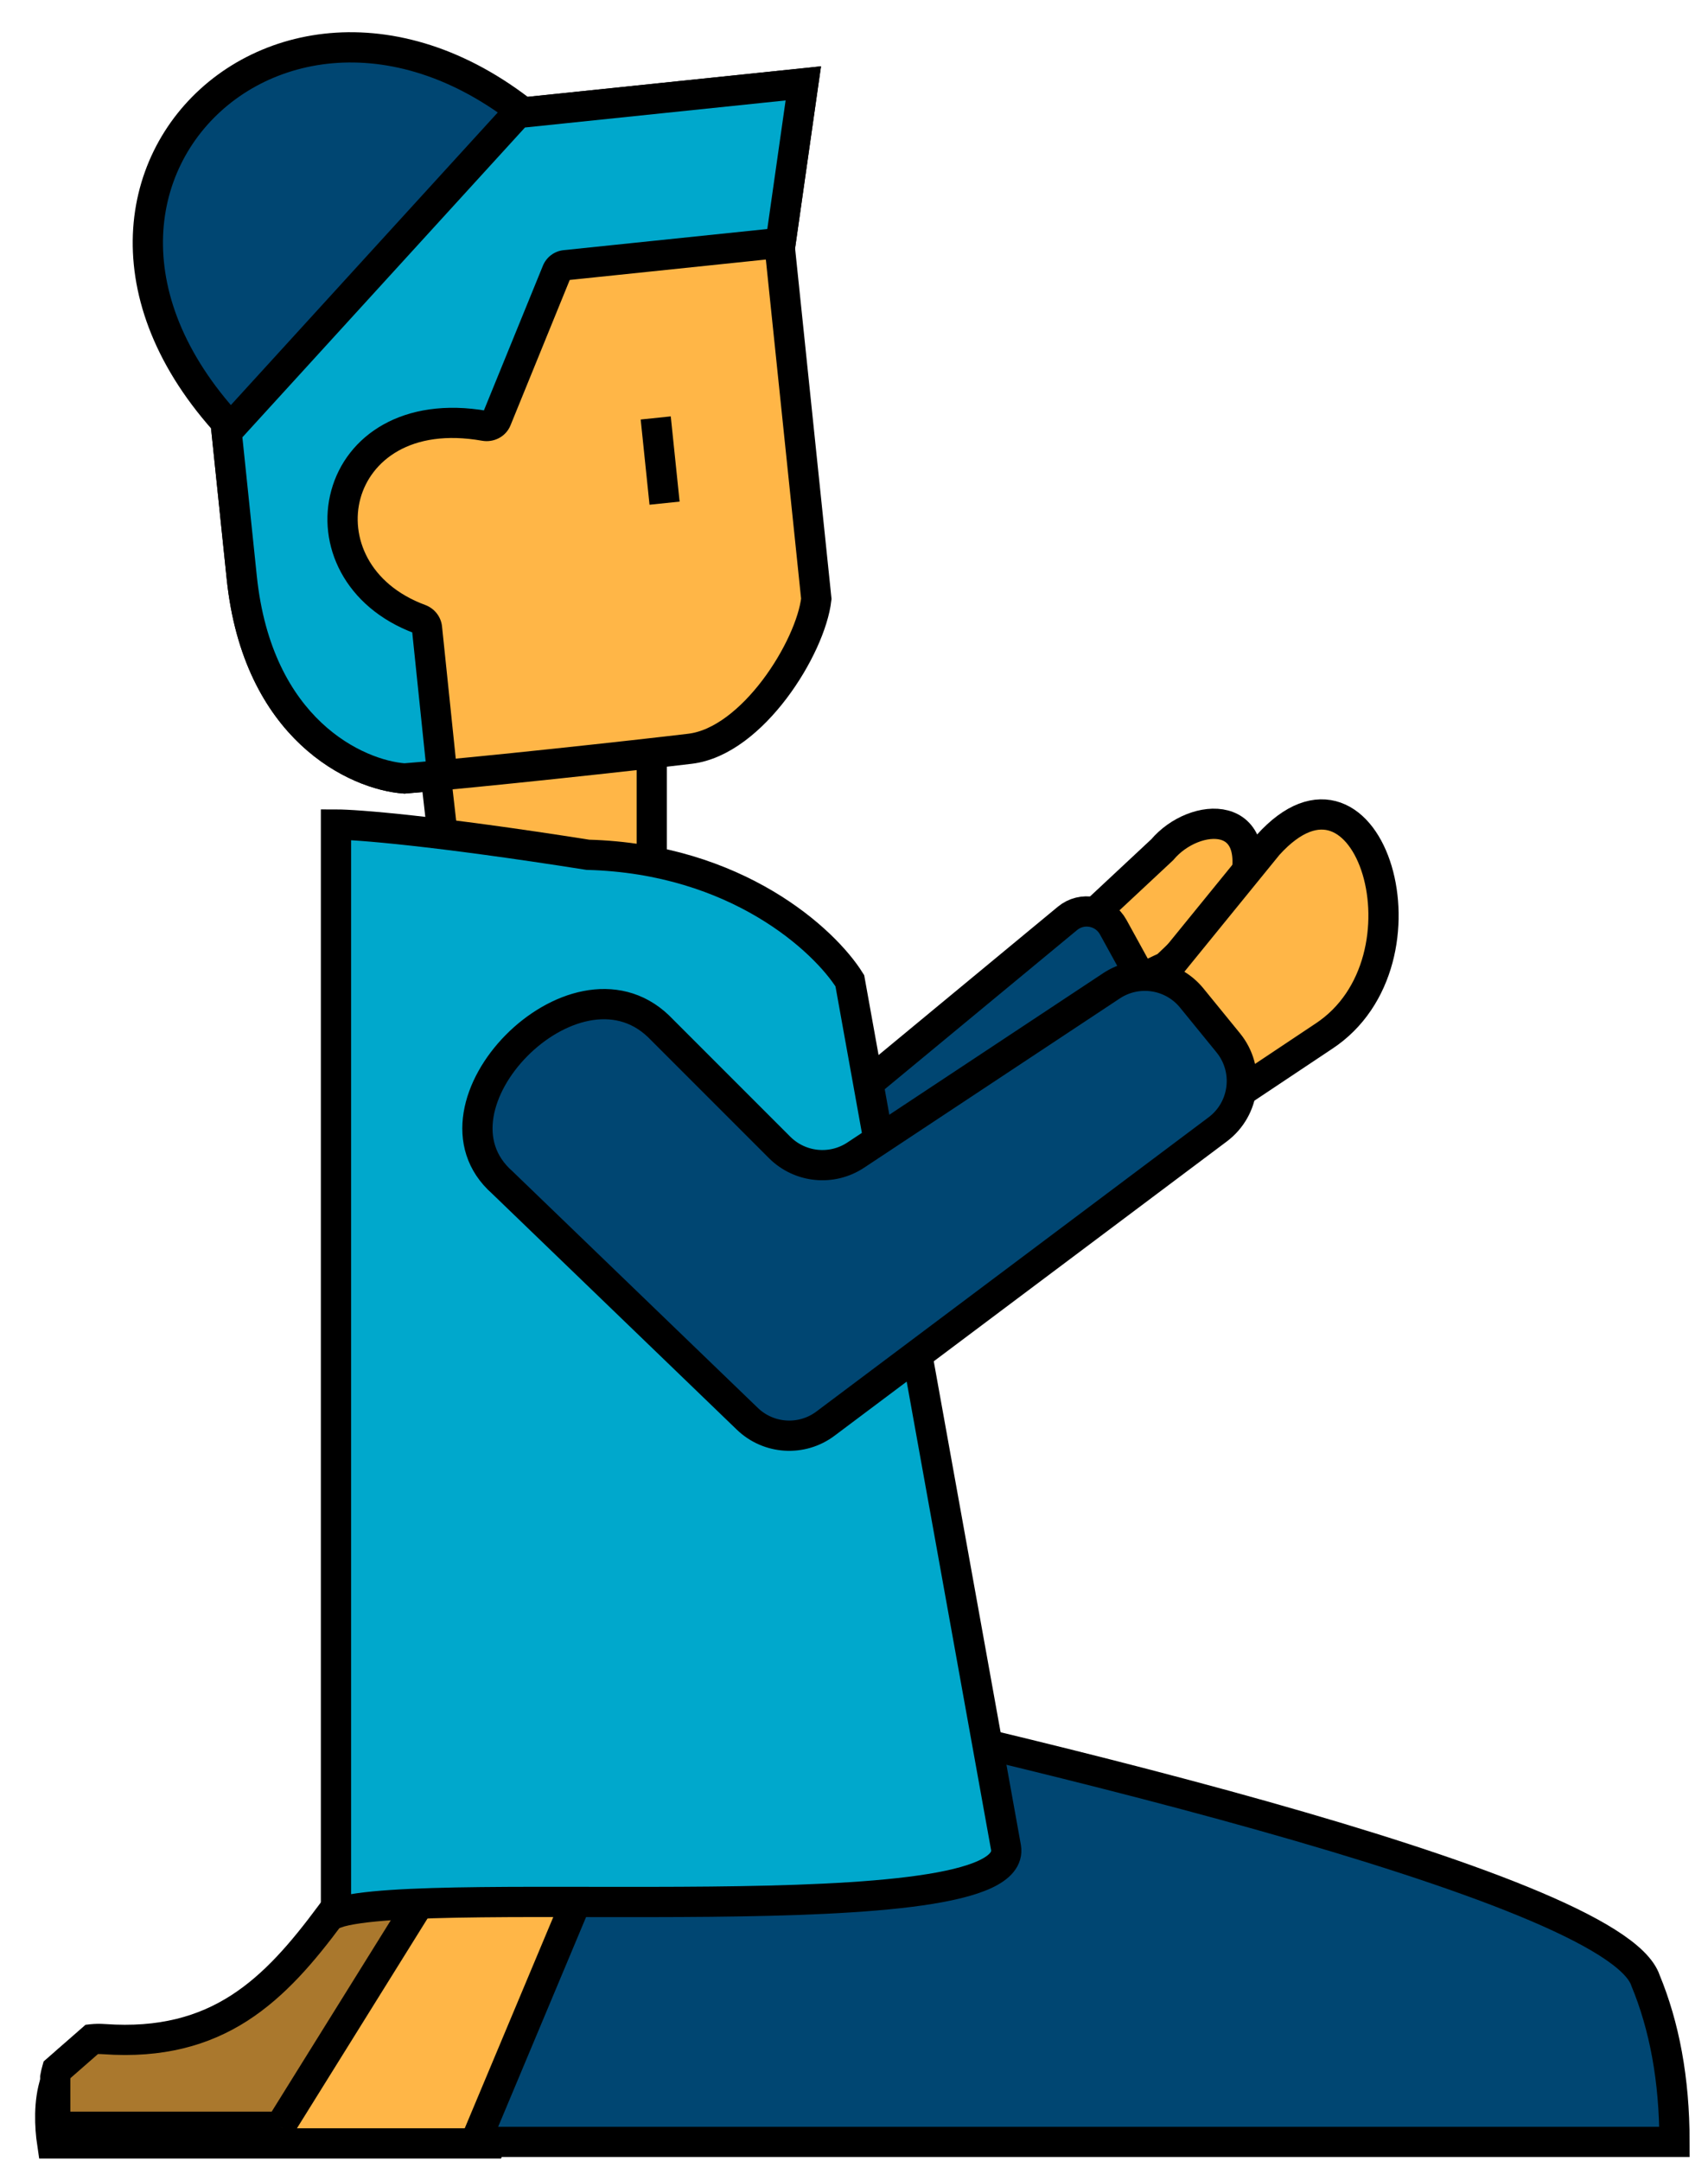 <svg width="34" height="43" viewBox="0 0 34 43" fill="none" xmlns="http://www.w3.org/2000/svg">
<path d="M12.974 18.052V14.441H8.562L8.901 17.41L12.974 18.052Z" fill="#FFB647" stroke="black" stroke-width="0.602"/>
<path d="M2.075 40.778C0.951 40.698 0.939 41.985 1.039 42.653H9.765L11.57 37.708H7.01C5.744 39.485 4.627 40.961 2.075 40.778Z" fill="#FFB647" stroke="black" stroke-width="0.602"/>
<path fill-rule="evenodd" clip-rule="evenodd" d="M6.583 38.098C5.473 39.597 4.338 40.739 2.075 40.578C1.985 40.571 1.904 40.573 1.829 40.581L1.134 41.189C1.12 41.237 1.109 41.287 1.1 41.337V42.155C1.107 42.213 1.115 42.269 1.123 42.322H5.575L8.573 37.508H7.916L6.583 38.098Z" fill="#AA782D"/>
<path d="M6.583 38.098L6.461 37.823L6.389 37.855L6.341 37.919L6.583 38.098ZM2.075 40.578L2.053 40.878L2.053 40.878L2.075 40.578ZM1.829 40.581L1.795 40.282L1.702 40.293L1.631 40.355L1.829 40.581ZM1.134 41.189L0.936 40.963L0.869 41.021L0.845 41.106L1.134 41.189ZM1.1 41.337L0.804 41.285L0.799 41.311V41.337H1.1ZM1.1 42.155H0.799V42.173L0.802 42.191L1.1 42.155ZM1.123 42.322L0.825 42.366L0.864 42.623H1.123V42.322ZM5.575 42.322V42.623H5.742L5.831 42.481L5.575 42.322ZM8.573 37.508L8.828 37.667L9.114 37.207H8.573V37.508ZM7.916 37.508V37.207H7.853L7.794 37.233L7.916 37.508ZM6.341 37.919C5.79 38.663 5.256 39.286 4.599 39.708C3.952 40.123 3.167 40.354 2.096 40.278L2.053 40.878C3.245 40.963 4.16 40.704 4.924 40.214C5.677 39.73 6.266 39.032 6.825 38.277L6.341 37.919ZM2.096 40.278C1.991 40.27 1.89 40.272 1.795 40.282L1.862 40.88C1.917 40.874 1.98 40.873 2.053 40.878L2.096 40.278ZM1.631 40.355L0.936 40.963L1.332 41.416L2.027 40.808L1.631 40.355ZM0.845 41.106C0.828 41.166 0.814 41.225 0.804 41.285L1.397 41.389C1.404 41.348 1.413 41.309 1.423 41.272L0.845 41.106ZM0.799 41.337V42.155H1.401V41.337H0.799ZM0.802 42.191C0.809 42.253 0.817 42.311 0.825 42.366L1.42 42.277C1.413 42.227 1.406 42.174 1.399 42.119L0.802 42.191ZM1.123 42.623H5.575V42.021H1.123V42.623ZM5.831 42.481L8.828 37.667L8.317 37.349L5.32 42.163L5.831 42.481ZM8.573 37.207H7.916V37.809H8.573V37.207ZM7.794 37.233L6.461 37.823L6.705 38.373L8.038 37.783L7.794 37.233Z" fill="black"/>
<path d="M13.375 33.296L9.464 42.623H33.333C33.333 41.37 33.128 40.311 32.757 39.413C32.129 37.508 19.514 34.611 13.375 33.296Z" fill="#004672" stroke="black" stroke-width="0.602"/>
<path d="M24.72 17.808C25.257 16.066 23.78 16.145 23.135 16.91L21.631 18.314L22.408 19.617L23.215 19.235L24.72 17.808Z" fill="#FFB647" stroke="black" stroke-width="0.602"/>
<path d="M21.249 18.276L17.009 21.783C16.83 21.93 16.752 22.167 16.808 22.392L17.106 23.589C17.211 24.012 17.716 24.186 18.06 23.919L22.63 20.357C22.863 20.175 22.93 19.851 22.788 19.592L22.16 18.45C21.978 18.119 21.54 18.035 21.249 18.276Z" fill="#004672" stroke="black" stroke-width="0.602"/>
<path d="M6.688 38.071V17.511V16.408C7.089 16.408 8.653 16.529 11.702 17.01C14.671 17.09 16.416 18.715 16.917 19.517L20.026 36.767C20.309 38.511 8.5 37.457 6.688 38.071Z" fill="#00A8CC" stroke="black" stroke-width="0.602"/>
<path d="M25.241 16.815L22.634 20.019L24.539 21.829L26.344 20.626C28.651 19.122 27.257 14.58 25.241 16.815Z" fill="#FFB647" stroke="black" stroke-width="0.602"/>
<path d="M9.997 23.529L14.876 28.233C15.301 28.643 15.961 28.684 16.433 28.329L24.239 22.475C24.786 22.065 24.882 21.282 24.45 20.752L23.723 19.86C23.332 19.381 22.642 19.276 22.126 19.617L17.035 22.986C16.558 23.302 15.925 23.238 15.52 22.834L13.106 20.42C11.421 18.815 8.292 22.024 9.997 23.529Z" fill="#004672" stroke="black" stroke-width="0.602"/>
<path d="M15.524 4.934L15.991 1.659L10.305 2.25L4.512 8.599L4.812 11.492C5.127 14.525 7.103 15.422 8.051 15.491C9.517 15.373 12.698 15.025 13.737 14.9C14.983 14.75 16.139 12.885 16.25 11.917L15.524 4.934Z" fill="#FFB647"/>
<path d="M4.812 11.492C5.127 14.525 7.103 15.422 8.051 15.491C9.517 15.373 12.698 15.025 13.737 14.9C14.983 14.75 16.139 12.885 16.25 11.917L15.524 4.934L15.991 1.659L10.305 2.25L4.512 8.599M4.812 11.492C4.705 10.459 4.56 9.061 4.512 8.599M4.812 11.492L4.512 8.599M4.512 8.599C4.419 7.706 4.836 11.691 4.512 8.599Z" stroke="black" stroke-width="0.602"/>
<path d="M5.184 9.087L11.087 2.827C5.886 -2.245 -0.533 3.972 5.184 9.087Z" fill="#004672" stroke="black" stroke-width="0.602"/>
<path fill-rule="evenodd" clip-rule="evenodd" d="M15.539 4.832L11.251 5.278C11.177 5.285 11.114 5.333 11.086 5.401L9.883 8.352C9.846 8.442 9.748 8.491 9.652 8.475C6.533 7.923 5.822 11.383 8.361 12.322C8.435 12.349 8.491 12.416 8.499 12.495L8.792 15.315C8.796 15.354 8.789 15.394 8.771 15.428C8.504 15.453 8.26 15.474 8.051 15.491C7.103 15.422 5.127 14.525 4.812 11.492L4.512 8.599L10.305 2.25L15.991 1.659L15.539 4.832Z" fill="#00A8CC"/>
<path d="M11.251 5.278L11.282 5.577L11.251 5.278ZM15.539 4.832L15.57 5.131L15.804 5.107L15.837 4.874L15.539 4.832ZM11.086 5.401L10.807 5.288L10.807 5.288L11.086 5.401ZM9.883 8.352L10.162 8.465L10.162 8.465L9.883 8.352ZM9.652 8.475L9.599 8.771L9.599 8.771L9.652 8.475ZM8.361 12.322L8.465 12.039L8.465 12.039L8.361 12.322ZM8.499 12.495L8.2 12.526L8.499 12.495ZM8.792 15.315L9.092 15.284L8.792 15.315ZM8.771 15.428L8.799 15.727L8.963 15.712L9.039 15.566L8.771 15.428ZM8.051 15.491L8.029 15.791L8.052 15.793L8.075 15.791L8.051 15.491ZM4.512 8.599L4.289 8.397L4.198 8.496L4.212 8.631L4.512 8.599ZM10.305 2.25L10.274 1.951L10.16 1.963L10.083 2.047L10.305 2.25ZM15.991 1.659L16.288 1.702L16.343 1.32L15.96 1.36L15.991 1.659ZM11.282 5.577L15.57 5.131L15.508 4.533L11.22 4.978L11.282 5.577ZM11.364 5.515C11.35 5.549 11.319 5.573 11.282 5.577L11.22 4.978C11.036 4.997 10.877 5.116 10.807 5.288L11.364 5.515ZM10.162 8.465L11.364 5.515L10.807 5.288L9.604 8.238L10.162 8.465ZM9.599 8.771C9.824 8.81 10.067 8.697 10.162 8.465L9.604 8.238C9.625 8.187 9.672 8.173 9.704 8.178L9.599 8.771ZM8.465 12.039C7.332 11.62 6.969 10.671 7.175 9.919C7.377 9.182 8.164 8.517 9.599 8.771L9.704 8.178C8.021 7.881 6.893 8.67 6.595 9.76C6.3 10.834 6.851 12.084 8.256 12.604L8.465 12.039ZM8.799 12.464C8.777 12.261 8.638 12.103 8.465 12.039L8.256 12.604C8.233 12.595 8.205 12.57 8.2 12.526L8.799 12.464ZM9.092 15.284L8.799 12.464L8.2 12.526L8.493 15.346L9.092 15.284ZM9.039 15.566C9.083 15.48 9.102 15.382 9.092 15.284L8.493 15.346C8.491 15.327 8.495 15.307 8.504 15.29L9.039 15.566ZM8.075 15.791C8.286 15.774 8.531 15.752 8.799 15.727L8.743 15.128C8.477 15.153 8.234 15.175 8.027 15.191L8.075 15.791ZM4.513 11.523C4.844 14.709 6.944 15.712 8.029 15.791L8.073 15.191C7.262 15.132 5.411 14.34 5.112 11.461L4.513 11.523ZM4.212 8.631L4.513 11.523L5.112 11.461L4.811 8.568L4.212 8.631ZM10.083 2.047L4.289 8.397L4.734 8.802L10.527 2.453L10.083 2.047ZM15.96 1.36L10.274 1.951L10.336 2.549L16.022 1.959L15.96 1.36ZM15.837 4.874L16.288 1.702L15.693 1.617L15.241 4.79L15.837 4.874Z" fill="black"/>
<path d="M13.053 8.317L13.229 10.013" stroke="black" stroke-width="0.602"/>
</svg>
